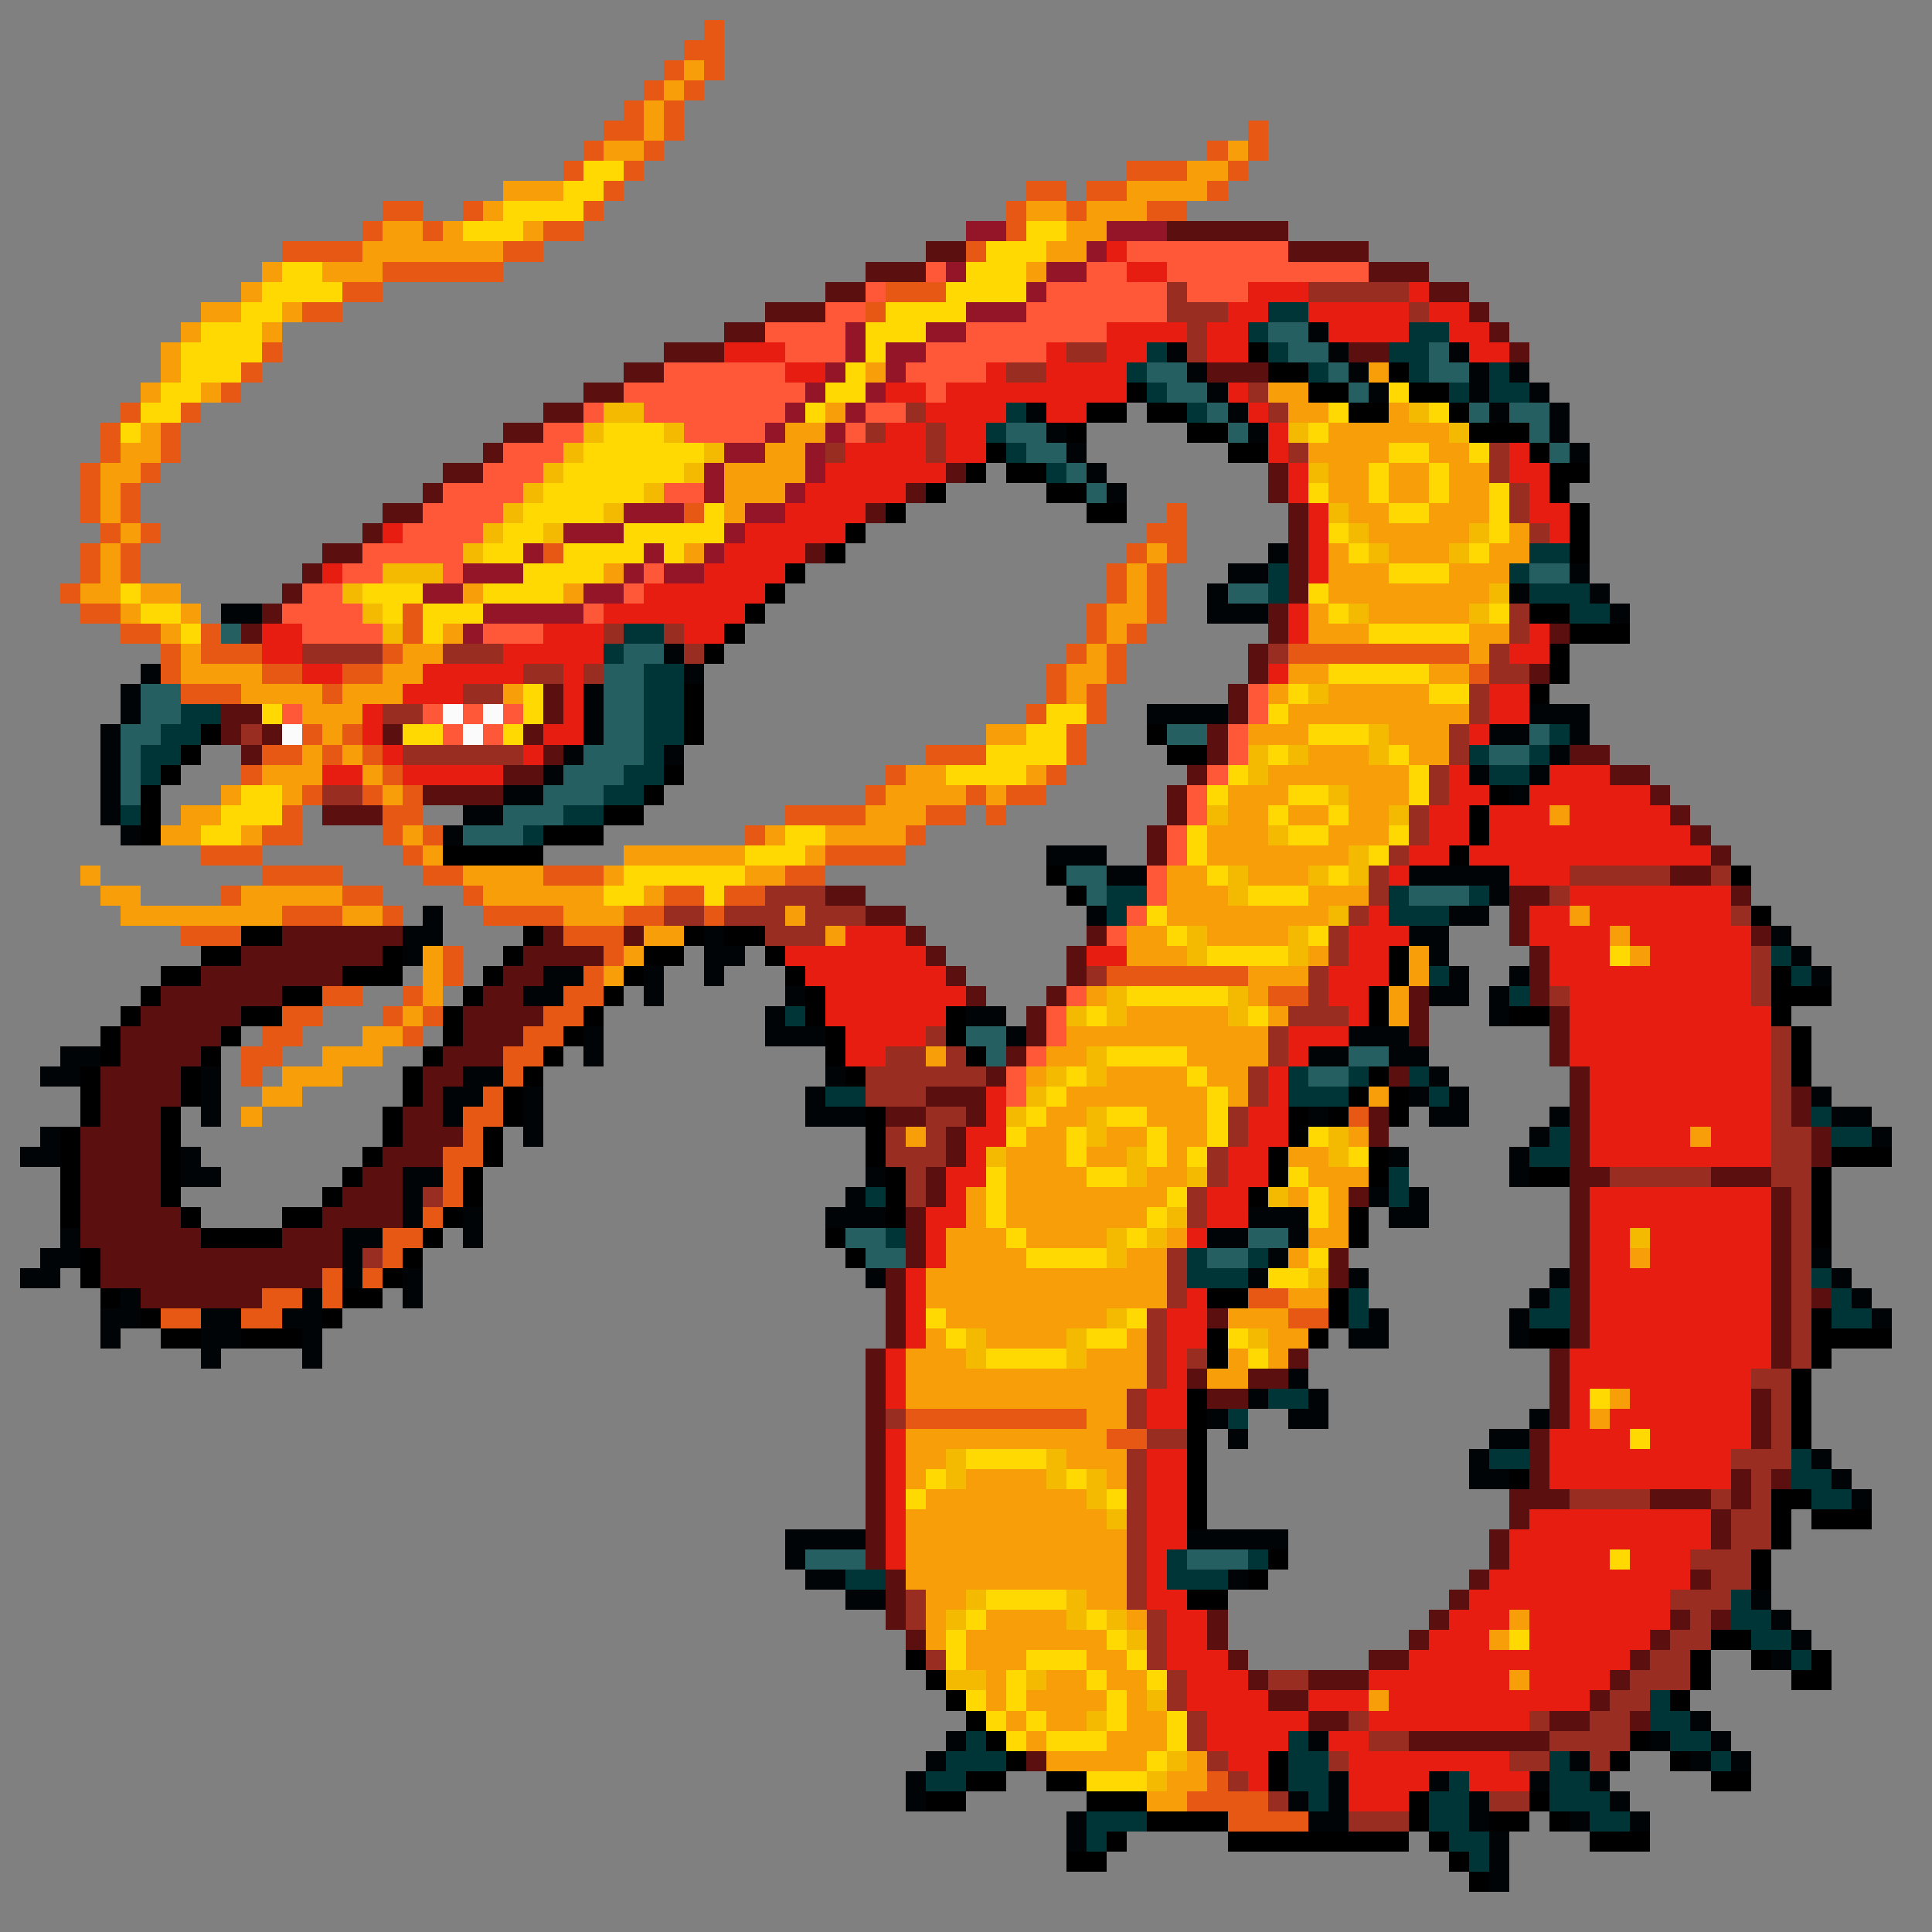 <svg xmlns="http://www.w3.org/2000/svg" viewBox="0 -0.5 96 96" shape-rendering="crispEdges">
<rect x="0" y="-0.5" width="96" height="96" fill="#808080" stroke="none"/>
<path stroke="#e75814" d="M35 1h1M34 2h2M33 3h1M35 3h1M32 4h1M34 4h1M31 5h1M33 5h1M30 6h2M33 6h1M62 6h1M29 7h1M32 7h1M60 7h1M62 7h1M28 8h1M31 8h1M56 8h3M61 8h1M30 9h1M51 9h2M54 9h2M60 9h1M19 10h2M23 10h1M29 10h1M50 10h1M53 10h1M57 10h2M18 11h1M21 11h1M27 11h2M50 11h1M14 12h4M25 12h2M48 12h1M19 13h6M17 14h2M44 14h3M15 15h2M43 15h1M13 17h1M12 18h1M11 19h1M6 20h1M9 20h1M5 21h1M8 21h1M5 22h1M8 22h1M4 23h1M7 23h1M4 24h1M6 24h1M4 25h1M6 25h1M34 25h1M58 25h1M5 26h1M7 26h1M57 26h2M4 27h1M6 27h1M27 27h1M56 27h1M58 27h1M4 28h1M6 28h1M55 28h1M57 28h1M3 29h1M55 29h1M57 29h1M4 30h2M20 30h1M54 30h1M57 30h1M6 31h2M10 31h1M20 31h1M54 31h1M56 31h1M8 32h1M10 32h3M19 32h1M53 32h1M55 32h1M64 32h9M8 33h1M13 33h2M17 33h2M52 33h1M55 33h1M73 33h1M9 34h3M16 34h1M52 34h1M54 34h1M51 35h1M54 35h1M15 36h1M17 36h1M53 36h1M13 37h2M16 37h1M18 37h1M46 37h3M53 37h1M12 38h1M19 38h1M44 38h1M52 38h1M15 39h1M18 39h1M20 39h1M43 39h1M48 39h1M50 39h2M14 40h1M19 40h2M39 40h4M46 40h2M49 40h1M13 41h2M19 41h1M21 41h1M37 41h1M45 41h1M10 42h3M20 42h1M41 42h4M13 43h4M21 43h2M27 43h3M39 43h2M11 44h1M17 44h2M23 44h1M33 44h2M36 44h2M14 45h3M19 45h1M24 45h4M31 45h2M35 45h1M9 46h3M28 46h3M22 47h1M30 47h1M22 48h1M29 48h1M55 48h7M16 49h2M20 49h1M28 49h2M63 49h2M14 50h2M19 50h1M21 50h1M27 50h2M13 51h2M20 51h1M26 51h2M12 52h2M25 52h2M12 53h1M25 53h1M24 54h1M23 55h2M67 55h1M23 56h1M22 57h2M22 58h1M22 59h1M21 60h1M19 61h2M19 62h1M16 63h1M18 63h1M13 64h2M16 64h1M62 64h2M8 65h2M12 65h2M64 65h2M45 70h9M55 71h2M60 88h1M59 89h4M61 90h4" />
<path stroke="#f89e08" d="M34 3h1M33 4h1M32 5h1M32 6h1M30 7h2M61 7h1M59 8h2M25 9h3M56 9h4M24 10h1M51 10h2M54 10h3M19 11h2M22 11h1M26 11h1M53 11h2M18 12h7M52 12h2M13 13h1M16 13h3M51 13h1M12 14h1M10 15h2M14 15h1M9 16h1M13 16h1M8 17h1M8 18h1M43 18h1M68 18h1M7 19h1M10 19h1M63 19h2M41 20h1M64 20h2M69 20h1M7 21h1M39 21h2M66 21h6M6 22h2M38 22h2M65 22h4M71 22h2M5 23h2M36 23h4M66 23h2M69 23h2M72 23h2M5 24h1M36 24h3M66 24h2M69 24h2M72 24h2M5 25h1M36 25h1M67 25h2M71 25h3M6 26h1M68 26h5M75 26h1M5 27h1M34 27h1M57 27h1M66 27h1M69 27h3M74 27h2M5 28h1M30 28h1M56 28h1M66 28h3M72 28h3M4 29h2M7 29h2M23 29h1M28 29h1M56 29h1M66 29h8M6 30h1M9 30h1M55 30h2M65 30h1M68 30h5M8 31h1M22 31h1M55 31h1M65 31h3M73 31h2M9 32h1M20 32h2M54 32h1M73 32h1M9 33h4M19 33h2M53 33h2M64 33h2M71 33h2M12 34h4M17 34h3M25 34h1M53 34h1M63 34h1M66 34h5M15 35h3M64 35h9M16 36h1M49 36h2M62 36h3M69 36h3M15 37h1M17 37h1M65 37h3M70 37h2M13 38h3M18 38h1M45 38h2M51 38h1M63 38h7M11 39h1M14 39h1M19 39h1M44 39h4M49 39h1M61 39h3M67 39h3M9 40h2M43 40h3M61 40h2M64 40h2M67 40h2M77 40h1M8 41h2M12 41h1M20 41h1M38 41h1M41 41h4M60 41h3M66 41h3M21 42h1M31 42h6M40 42h1M60 42h7M4 43h1M23 43h4M30 43h1M37 43h2M58 43h2M62 43h3M5 44h2M12 44h5M24 44h6M32 44h1M58 44h3M65 44h3M6 45h8M17 45h2M28 45h3M39 45h1M58 45h8M78 45h1M32 46h2M41 46h1M56 46h2M60 46h4M80 46h1M21 47h1M31 47h1M56 47h3M65 47h1M70 47h1M81 47h1M21 48h1M30 48h1M62 48h3M70 48h1M21 49h1M54 49h1M62 49h1M69 49h1M20 50h1M56 50h5M63 50h1M69 50h1M18 51h2M53 51h10M16 52h3M46 52h1M52 52h2M59 52h4M14 53h3M51 53h1M55 53h4M60 53h2M13 54h2M53 54h7M61 54h1M68 54h1M12 55h1M52 55h2M57 55h3M45 56h1M51 56h2M55 56h2M58 56h2M67 56h1M84 56h1M50 57h3M54 57h2M58 57h1M64 57h2M50 58h4M57 58h2M65 58h3M48 59h1M50 59h8M64 59h1M66 59h1M48 60h1M50 60h7M66 60h1M47 61h3M51 61h4M58 61h1M65 61h2M47 62h4M56 62h2M64 62h1M81 62h1M46 63h12M46 64h12M64 64h2M47 65h8M61 65h3M46 66h1M49 66h4M56 66h1M63 66h2M45 67h3M54 67h3M61 67h1M63 67h1M45 68h12M60 68h2M45 69h11M80 69h1M54 70h2M79 70h1M45 71h10M45 72h2M53 72h3M45 73h1M48 73h4M55 73h1M46 74h8M45 75h10M45 76h11M45 77h11M45 78h11M46 79h2M54 79h2M46 80h1M49 80h4M56 80h1M75 80h1M46 81h1M48 81h7M74 81h1M48 82h3M54 82h2M49 83h1M52 83h2M55 83h2M75 83h1M49 84h1M51 84h4M56 84h1M68 84h1M50 85h1M52 85h2M56 85h2M51 86h1M55 86h3M52 87h5M59 87h1M58 88h2M57 89h2" />
<path stroke="#ffd901" d="M29 8h2M28 9h2M25 10h4M23 11h3M51 11h2M49 12h3M14 13h2M48 13h3M13 14h4M47 14h4M12 15h2M44 15h4M10 16h3M43 16h3M9 17h4M43 17h1M9 18h3M42 18h1M8 19h2M41 19h2M69 19h1M7 20h2M40 20h1M66 20h1M71 20h1M6 21h1M30 21h3M65 21h1M29 22h6M69 22h2M73 22h1M28 23h6M68 23h1M71 23h1M27 24h5M65 24h1M68 24h1M71 24h1M74 24h1M26 25h4M35 25h1M69 25h2M74 25h1M25 26h2M31 26h5M66 26h1M74 26h1M24 27h2M28 27h4M33 27h1M67 27h1M73 27h1M26 28h4M69 28h3M6 29h1M18 29h3M24 29h4M65 29h1M7 30h2M19 30h1M21 30h3M66 30h1M74 30h1M9 31h1M21 31h1M68 31h5M66 33h5M26 34h1M64 34h1M71 34h2M13 35h1M26 35h1M52 35h2M63 35h1M20 36h2M25 36h1M51 36h2M65 36h3M49 37h4M63 37h1M69 37h1M47 38h4M61 38h1M70 38h1M12 39h2M60 39h1M64 39h2M70 39h1M11 40h3M63 40h1M66 40h1M10 41h2M39 41h2M59 41h1M64 41h2M69 41h1M37 42h3M59 42h1M68 42h1M31 43h6M60 43h1M66 43h1M30 44h2M35 44h1M62 44h3M57 45h1M58 46h1M65 46h1M60 47h4M80 47h1M56 49h5M54 50h1M62 50h1M55 52h4M53 53h1M59 53h1M52 54h1M60 54h1M51 55h1M55 55h2M60 55h1M50 56h1M53 56h1M57 56h1M60 56h1M65 56h1M53 57h1M57 57h1M59 57h1M67 57h1M49 58h1M54 58h2M64 58h1M49 59h1M58 59h1M65 59h1M49 60h1M57 60h1M65 60h1M50 61h1M56 61h1M51 62h4M65 62h1M63 63h2M46 65h1M56 65h1M47 66h1M54 66h2M61 66h1M49 67h4M62 67h1M79 69h1M81 71h1M48 72h4M46 73h1M53 73h1M45 74h1M55 74h1M80 77h1M49 79h4M48 80h1M54 80h1M47 81h1M55 81h1M75 81h1M47 82h1M51 82h3M56 82h1M50 83h1M54 83h1M57 83h1M48 84h1M50 84h1M55 84h1M49 85h1M51 85h1M55 85h1M58 85h1M50 86h1M52 86h3M58 86h1M57 87h1M54 88h3" />
<path stroke="#941528" d="M48 11h2M55 11h3M54 12h1M47 13h1M52 13h2M51 14h1M48 15h3M42 16h1M46 16h2M42 17h1M44 17h2M41 18h1M44 18h1M40 19h1M43 19h1M39 20h1M42 20h1M38 21h1M41 21h1M36 22h2M40 22h1M35 23h1M40 23h1M35 24h1M39 24h1M31 25h3M37 25h2M28 26h3M36 26h1M26 27h1M32 27h1M35 27h1M23 28h3M31 28h1M33 28h2M21 29h2M29 29h2M24 30h5M23 31h1" />
<path stroke="#5b0f0f" d="M58 11h6M46 12h2M64 12h4M43 13h3M68 13h3M41 14h2M71 14h2M38 15h3M73 15h1M36 16h2M74 16h1M33 17h3M67 17h2M75 17h1M31 18h2M60 18h3M29 19h2M27 20h2M25 21h2M24 22h1M22 23h2M47 23h1M63 23h1M21 24h1M45 24h1M63 24h1M19 25h2M43 25h1M64 25h1M18 26h1M64 26h1M16 27h2M40 27h1M64 27h1M15 28h1M64 28h1M14 29h1M64 29h1M13 30h1M63 30h1M12 31h1M63 31h1M77 31h1M62 32h1M62 33h1M76 33h1M27 34h1M61 34h1M11 35h2M27 35h1M61 35h1M11 36h1M13 36h1M19 36h1M26 36h1M60 36h1M12 37h1M27 37h1M60 37h1M78 37h2M25 38h2M59 38h1M80 38h2M21 39h4M58 39h1M82 39h1M16 40h3M58 40h1M83 40h1M57 41h1M84 41h1M57 42h1M85 42h1M83 43h2M41 44h2M75 44h2M86 44h1M43 45h2M75 45h1M14 46h6M27 46h1M31 46h1M45 46h1M54 46h1M75 46h1M87 46h1M12 47h7M26 47h4M46 47h1M53 47h1M76 47h1M10 48h7M25 48h2M47 48h1M53 48h1M76 48h1M8 49h6M24 49h2M48 49h1M52 49h1M70 49h1M76 49h1M7 50h5M23 50h4M51 50h1M70 50h1M77 50h1M6 51h5M23 51h3M51 51h1M70 51h1M77 51h1M6 52h4M22 52h3M50 52h1M77 52h1M5 53h4M21 53h2M49 53h1M69 53h1M78 53h1M5 54h4M21 54h1M46 54h3M78 54h1M89 54h1M5 55h3M20 55h2M44 55h2M48 55h1M68 55h1M78 55h1M89 55h1M4 56h4M20 56h3M47 56h1M68 56h1M78 56h1M90 56h1M4 57h4M19 57h3M47 57h1M78 57h1M90 57h1M4 58h4M18 58h2M46 58h1M78 58h2M85 58h3M4 59h4M17 59h3M46 59h1M67 59h1M78 59h1M88 59h1M4 60h5M16 60h4M45 60h1M78 60h1M88 60h1M4 61h6M14 61h3M45 61h1M78 61h1M88 61h1M5 62h12M45 62h1M66 62h1M78 62h1M88 62h1M5 63h11M44 63h1M66 63h1M78 63h1M88 63h1M7 64h6M44 64h1M78 64h1M88 64h1M90 64h1M44 65h1M60 65h1M78 65h1M88 65h1M44 66h1M78 66h1M88 66h1M43 67h1M64 67h1M77 67h1M88 67h1M43 68h1M59 68h1M62 68h2M77 68h1M43 69h1M60 69h2M77 69h1M87 69h1M43 70h1M77 70h1M87 70h1M43 71h1M76 71h1M87 71h1M43 72h1M76 72h1M43 73h1M76 73h1M86 73h1M88 73h1M43 74h1M75 74h3M82 74h3M86 74h1M43 75h1M75 75h1M85 75h1M43 76h1M74 76h1M85 76h1M43 77h1M74 77h1M44 78h1M73 78h1M84 78h1M44 79h1M72 79h1M44 80h1M60 80h1M71 80h1M83 80h1M85 80h1M45 81h1M60 81h1M70 81h1M82 81h1M61 82h1M68 82h2M81 82h1M62 83h1M65 83h3M80 83h1M63 84h2M79 84h1M65 85h2M77 85h2M81 85h1M70 86h7M51 87h1" />
<path stroke="#e71d12" d="M55 12h1M56 13h2M62 14h3M70 14h1M61 15h2M65 15h5M71 15h2M55 16h4M60 16h2M66 16h4M72 16h2M36 17h3M52 17h1M55 17h2M60 17h2M73 17h2M39 18h2M49 18h1M52 18h4M44 19h2M47 19h9M61 19h1M46 20h4M52 20h2M62 20h1M44 21h2M47 21h2M63 21h1M42 22h4M47 22h2M63 22h1M75 22h1M41 23h6M64 23h1M75 23h2M40 24h5M64 24h1M76 24h1M39 25h4M65 25h1M76 25h2M19 26h1M37 26h5M65 26h1M77 26h1M36 27h4M65 27h1M16 28h1M35 28h4M65 28h1M32 29h6M30 30h7M64 30h1M13 31h2M27 31h3M34 31h2M64 31h1M76 31h1M13 32h2M25 32h5M75 32h2M15 33h2M21 33h5M28 33h1M63 33h1M20 34h3M28 34h1M74 34h2M18 35h1M28 35h1M74 35h2M18 36h1M27 36h2M73 36h1M19 37h1M26 37h1M16 38h2M20 38h5M72 38h1M77 38h3M72 39h2M76 39h6M71 40h2M74 40h3M78 40h5M71 41h2M74 41h10M70 42h2M73 42h12M69 43h1M75 43h3M78 44h8M68 45h1M76 45h2M79 45h7M42 46h3M67 46h3M76 46h4M81 46h6M39 47h7M54 47h2M67 47h2M77 47h3M82 47h5M40 48h7M66 48h3M77 48h10M41 49h7M66 49h2M78 49h9M41 50h6M67 50h1M78 50h10M42 51h4M64 51h3M78 51h10M42 52h2M64 52h1M78 52h10M63 53h1M79 53h9M49 54h1M63 54h1M79 54h9M49 55h1M62 55h2M79 55h9M48 56h2M62 56h2M79 56h5M85 56h3M48 57h1M61 57h2M79 57h9M47 58h2M61 58h2M47 59h1M60 59h2M79 59h9M46 60h2M60 60h2M79 60h9M46 61h1M59 61h1M79 61h2M82 61h6M46 62h1M79 62h2M82 62h6M45 63h1M79 63h9M45 64h1M59 64h1M79 64h9M45 65h1M58 65h2M79 65h9M45 66h1M58 66h2M79 66h9M44 67h1M58 67h1M78 67h10M44 68h1M58 68h1M78 68h9M44 69h1M57 69h2M78 69h1M81 69h6M57 70h2M78 70h1M80 70h7M44 71h1M77 71h4M82 71h5M44 72h1M57 72h2M77 72h9M44 73h1M57 73h2M77 73h9M44 74h1M57 74h2M44 75h1M57 75h2M76 75h9M44 76h1M57 76h2M75 76h10M44 77h1M57 77h1M75 77h5M81 77h3M57 78h1M74 78h10M57 79h2M73 79h10M58 80h2M72 80h3M76 80h7M58 81h2M71 81h3M76 81h6M58 82h3M70 82h11M59 83h3M68 83h7M76 83h4M59 84h4M65 84h3M69 84h10M60 85h5M68 85h8M60 86h4M66 86h2M61 87h2M67 87h8M62 88h1M67 88h4M73 88h3M67 89h3" />
<path stroke="#ff5839" d="M56 12h8M46 13h1M54 13h2M58 13h10M43 14h1M52 14h6M59 14h3M41 15h2M51 15h7M38 16h4M48 16h7M39 17h3M46 17h6M33 18h6M45 18h4M31 19h9M46 19h1M29 20h1M32 20h7M43 20h2M27 21h2M34 21h4M42 21h1M25 22h3M24 23h3M22 24h4M33 24h2M21 25h4M20 26h4M18 27h5M17 28h2M22 28h1M32 28h1M15 29h2M31 29h1M14 30h4M29 30h1M15 31h4M24 31h3M62 34h1M14 35h1M21 35h1M23 35h1M25 35h1M62 35h1M22 36h1M24 36h1M61 36h1M61 37h1M60 38h1M59 39h1M59 40h1M58 41h1M58 42h1M57 43h1M57 44h1M56 45h1M55 46h1M53 49h1M52 50h1M52 51h1M51 52h1M50 53h1M50 54h1" />
<path stroke="#9a2d21" d="M58 14h1M65 14h5M58 15h3M70 15h1M59 16h1M53 17h2M59 17h1M50 18h2M62 19h1M45 20h1M63 20h1M43 21h1M46 21h1M41 22h1M46 22h1M64 22h1M74 22h1M74 23h1M75 24h1M75 25h1M76 26h1M75 30h1M30 31h1M33 31h1M75 31h1M15 32h4M22 32h3M34 32h1M63 32h1M74 32h1M26 33h2M29 33h1M74 33h2M23 34h2M73 34h1M19 35h2M73 35h1M12 36h1M72 36h1M20 37h6M72 37h1M71 38h1M16 39h2M71 39h1M70 40h1M70 41h1M69 42h1M68 43h1M78 43h5M85 43h1M38 44h3M68 44h1M77 44h1M33 45h2M36 45h3M40 45h3M67 45h1M86 45h1M38 46h3M66 46h1M66 47h1M87 47h1M54 48h1M65 48h1M87 48h1M65 49h1M77 49h1M87 49h1M64 50h3M46 51h1M63 51h1M88 51h1M44 52h2M47 52h1M63 52h1M88 52h1M43 53h6M62 53h1M88 53h1M43 54h3M62 54h1M88 54h1M46 55h2M61 55h1M88 55h1M44 56h1M46 56h1M61 56h1M88 56h2M44 57h3M60 57h1M88 57h2M45 58h1M60 58h1M80 58h5M88 58h2M21 59h1M45 59h1M59 59h1M89 59h1M59 60h1M89 60h1M89 61h1M18 62h1M58 62h1M89 62h1M58 63h1M89 63h1M58 64h1M89 64h1M57 65h1M89 65h1M57 66h1M89 66h1M57 67h1M59 67h1M89 67h1M57 68h1M87 68h2M56 69h1M88 69h1M44 70h1M56 70h1M88 70h1M57 71h2M88 71h1M56 72h1M86 72h3M56 73h1M87 73h1M56 74h1M78 74h4M85 74h1M87 74h1M56 75h1M86 75h2M56 76h1M86 76h2M56 77h1M84 77h3M56 78h1M85 78h2M45 79h1M56 79h1M83 79h3M45 80h1M57 80h1M84 80h1M57 81h1M83 81h2M46 82h1M57 82h1M82 82h2M58 83h1M63 83h2M81 83h3M58 84h1M80 84h2M59 85h1M67 85h1M76 85h1M79 85h2M59 86h1M68 86h2M77 86h4M60 87h1M66 87h1M75 87h2M79 87h1M61 88h1M63 89h1M74 89h2M67 90h3" />
<path stroke="#003538" d="M63 15h2M62 16h1M70 16h2M57 17h1M63 17h1M69 17h2M56 18h1M65 18h1M70 18h1M74 18h1M57 19h1M72 19h1M74 19h2M50 20h1M59 20h1M49 21h1M50 22h1M52 23h1M76 27h2M63 28h1M75 28h1M63 29h1M76 29h3M78 30h2M31 31h2M30 32h1M32 33h2M32 34h2M9 35h2M32 35h2M8 36h2M32 36h2M77 36h1M7 37h2M32 37h1M73 37h1M76 37h1M7 38h1M31 38h2M74 38h2M30 39h2M6 40h1M28 40h2M26 41h1M55 44h2M69 44h1M73 44h1M55 45h1M69 45h3M88 47h1M71 48h1M89 48h1M75 49h1M39 50h1M64 53h1M67 53h1M70 53h1M41 54h2M64 54h3M71 54h1M90 55h1M77 56h1M91 56h2M76 57h2M69 58h1M43 59h1M69 59h1M44 61h1M59 62h1M62 62h1M59 63h3M90 63h1M67 64h1M77 64h1M91 64h1M67 65h1M76 65h2M91 65h2M63 69h2M61 70h1M74 72h2M89 72h1M89 73h2M90 74h2M58 77h1M62 77h1M42 78h2M58 78h3M86 79h1M86 80h2M87 81h2M89 82h1M82 84h1M82 85h2M48 86h1M64 86h1M83 86h2M47 87h3M64 87h2M77 87h1M85 87h1M46 88h2M64 88h2M72 88h1M77 88h2M65 89h1M71 89h2M77 89h3M54 90h3M71 90h2M79 90h2M54 91h1M72 91h2M73 92h1" />
<path stroke="#255f62" d="M63 16h2M64 17h2M71 17h1M57 18h2M66 18h1M71 18h2M58 19h2M67 19h1M60 20h1M73 20h1M75 20h2M50 21h2M61 21h1M76 21h1M51 22h2M77 22h1M53 23h1M54 24h1M76 28h2M61 29h2M11 31h1M31 32h2M30 33h2M7 34h2M30 34h2M7 35h2M30 35h2M6 36h2M30 36h2M58 36h2M76 36h1M6 37h1M29 37h3M74 37h2M6 38h1M28 38h3M6 39h1M27 39h3M25 40h3M23 41h3M53 43h2M54 44h1M70 44h3M48 51h2M49 52h1M67 52h2M65 53h2M42 61h2M62 61h2M43 62h2M60 62h2M40 77h3M59 77h3" />
<path stroke="#000407" d="M65 16h1M58 17h1M66 17h1M72 17h1M59 18h1M67 18h1M73 18h1M75 18h1M60 19h1M68 19h1M73 19h1M76 19h1M51 20h1M61 20h1M74 20h1M77 20h1M52 21h1M62 21h1M77 21h1M53 22h1M78 22h1M54 23h1M55 24h1M63 27h1M61 28h2M78 28h1M60 29h1M75 29h1M79 29h1M11 30h2M60 30h3M80 30h1M33 32h1M7 33h1M34 33h1M6 34h1M29 34h1M6 35h1M29 35h1M57 35h4M76 35h3M5 36h1M29 36h1M74 36h2M78 36h1M5 37h1M28 37h1M33 37h1M77 37h1M5 38h1M27 38h1M73 38h1M76 38h1M5 39h1M25 39h2M75 39h1M5 40h1M23 40h2M6 41h1M22 41h1M52 42h3M55 43h2M70 43h5M74 44h1M21 45h1M54 45h1M72 45h2M20 46h2M35 46h1M70 46h2M88 46h1M20 47h1M35 47h2M71 47h1M89 47h1M27 48h2M32 48h1M35 48h1M72 48h1M75 48h1M90 48h1M26 49h2M32 49h1M39 49h1M71 49h2M74 49h1M38 50h1M48 50h2M74 50h1M29 51h1M38 51h3M50 51h1M67 51h3M3 52h2M29 52h1M65 52h2M69 52h2M2 53h2M10 53h1M23 53h2M41 53h1M71 53h1M10 54h1M22 54h2M26 54h1M40 54h1M70 54h1M72 54h1M90 54h1M10 55h1M22 55h1M26 55h1M40 55h3M65 55h1M71 55h2M77 55h1M91 55h2M2 56h1M26 56h1M76 56h1M93 56h1M1 57h2M9 57h1M69 57h1M75 57h1M9 58h2M20 58h2M43 58h1M75 58h1M20 59h1M42 59h1M68 59h1M70 59h1M20 60h1M23 60h1M41 60h3M62 60h3M69 60h2M3 61h1M17 61h2M23 61h1M60 61h2M64 61h1M2 62h2M17 62h1M63 62h1M90 62h1M1 63h2M17 63h1M20 63h1M43 63h1M62 63h1M67 63h1M77 63h1M91 63h1M6 64h1M15 64h1M20 64h1M76 64h1M92 64h1M5 65h2M10 65h2M14 65h2M68 65h1M75 65h1M93 65h1M5 66h1M10 66h2M15 66h1M67 66h2M75 66h1M10 67h1M15 67h1M64 68h1M62 69h1M65 69h1M60 70h1M64 70h2M76 70h1M61 71h1M74 71h2M73 72h1M90 72h1M73 73h2M91 73h1M92 74h1M39 76h4M59 76h5M39 77h1M40 78h2M61 78h1M42 79h2M87 79h1M88 80h1M89 81h1M88 82h1M84 85h1M47 86h1M65 86h1M82 86h1M85 86h1M46 87h1M78 87h1M84 87h1M86 87h1M45 88h1M66 88h1M71 88h1M76 88h1M79 88h1M45 89h1M64 89h1M66 89h1M73 89h1M80 89h1M53 90h1M65 90h2M73 90h1M78 90h1M81 90h1M53 91h1M74 91h1M74 92h1M74 93h1" />
<path stroke="#010000" d="M62 17h1M63 18h2M69 18h1M56 19h1M65 19h2M70 19h2M54 20h2M57 20h2M67 20h2M72 20h1M53 21h1M59 21h2M73 21h3M49 22h1M61 22h2M76 22h1M48 23h1M50 23h2M77 23h2M46 24h1M52 24h2M77 24h1M44 25h1M54 25h2M78 25h1M42 26h1M78 26h1M41 27h1M78 27h1M39 28h1M38 29h1M37 30h1M76 30h2M36 31h1M78 31h3M35 32h1M77 32h1M77 33h1M34 34h1M76 34h1M34 35h1M10 36h1M34 36h1M57 36h1M9 37h1M58 37h2M8 38h1M33 38h1M7 39h1M32 39h1M74 39h1M7 40h1M30 40h2M73 40h1M7 41h1M27 41h3M73 41h1M22 42h5M72 42h1M52 43h1M86 43h1M53 44h1M87 45h1M12 46h2M26 46h1M34 46h1M36 46h2M10 47h2M19 47h1M25 47h1M32 47h2M38 47h1M69 47h1M8 48h2M17 48h3M24 48h1M31 48h1M39 48h1M69 48h1M88 48h1M7 49h1M14 49h2M23 49h1M30 49h1M40 49h1M68 49h1M88 49h3M6 50h1M12 50h2M22 50h1M29 50h1M40 50h1M47 50h1M68 50h1M75 50h2M88 50h1M5 51h1M11 51h1M22 51h1M28 51h1M41 51h1M47 51h1M89 51h1M5 52h1M10 52h1M21 52h1M27 52h1M41 52h1M48 52h1M89 52h1M4 53h1M9 53h1M20 53h1M26 53h1M42 53h1M68 53h1M89 53h1M4 54h1M9 54h1M20 54h1M25 54h1M67 54h1M69 54h1M4 55h1M8 55h1M19 55h1M25 55h1M43 55h1M64 55h1M66 55h1M69 55h1M3 56h1M8 56h1M19 56h1M24 56h1M43 56h1M64 56h1M3 57h1M8 57h1M18 57h1M24 57h1M43 57h1M63 57h1M68 57h1M91 57h3M3 58h1M8 58h1M17 58h1M23 58h1M44 58h1M63 58h1M68 58h1M76 58h2M90 58h1M3 59h1M8 59h1M16 59h1M23 59h1M44 59h1M62 59h1M90 59h1M3 60h1M9 60h1M14 60h2M22 60h1M44 60h1M67 60h1M90 60h1M10 61h4M21 61h1M41 61h1M67 61h1M90 61h1M4 62h1M20 62h1M42 62h1M4 63h1M19 63h1M5 64h1M17 64h2M60 64h2M66 64h1M7 65h1M16 65h1M66 65h1M90 65h1M8 66h2M12 66h3M60 66h1M65 66h1M76 66h2M90 66h4M60 67h1M90 67h1M89 68h1M59 69h1M89 69h1M59 70h1M89 70h1M59 71h1M89 71h1M59 72h1M59 73h1M75 73h1M59 74h1M88 74h2M59 75h1M88 75h1M90 75h3M88 76h1M63 77h1M87 77h1M62 78h1M87 78h1M59 79h2M85 81h2M45 82h1M84 82h1M87 82h1M90 82h1M46 83h1M84 83h1M89 83h2M47 84h1M83 84h1M48 85h1M49 86h1M81 86h1M50 87h1M63 87h1M80 87h1M83 87h1M48 88h2M52 88h2M63 88h1M85 88h2M46 89h2M54 89h3M70 89h1M76 89h1M57 90h4M70 90h1M74 90h2M77 90h1M55 91h1M61 91h9M71 91h1M79 91h3M53 92h2M72 92h1M73 93h1" />
<path stroke="#f4ba01" d="M30 20h2M70 20h1M29 21h1M33 21h1M64 21h1M72 21h1M28 22h1M35 22h1M27 23h1M34 23h1M65 23h1M26 24h1M32 24h1M25 25h1M30 25h1M66 25h1M24 26h1M27 26h1M67 26h1M73 26h1M23 27h1M68 27h1M72 27h1M19 28h3M17 29h1M74 29h1M18 30h1M67 30h1M73 30h1M19 31h1M65 34h1M68 36h1M62 37h1M64 37h1M68 37h1M62 38h1M66 39h1M60 40h1M69 40h1M63 41h1M67 42h1M61 43h1M65 43h1M67 43h1M61 44h1M66 45h1M59 46h1M64 46h1M59 47h1M64 47h1M55 49h1M61 49h1M53 50h1M55 50h1M61 50h1M54 52h1M52 53h1M54 53h1M51 54h1M50 55h1M54 55h1M54 56h1M66 56h1M49 57h1M56 57h1M66 57h1M56 58h1M59 58h1M63 59h1M58 60h1M55 61h1M57 61h1M81 61h1M55 62h1M65 63h1M55 65h1M48 66h1M53 66h1M62 66h1M48 67h1M53 67h1M47 72h1M52 72h1M47 73h1M52 73h1M54 73h1M54 74h1M55 75h1M48 79h1M53 79h1M47 80h1M53 80h1M55 80h1M56 81h1M47 83h2M51 83h1M57 84h1M54 85h1M58 87h1M57 88h1" />
<path stroke="#fbfbfb" d="M22 35h1M24 35h1M14 36h1M23 36h1" />
</svg>